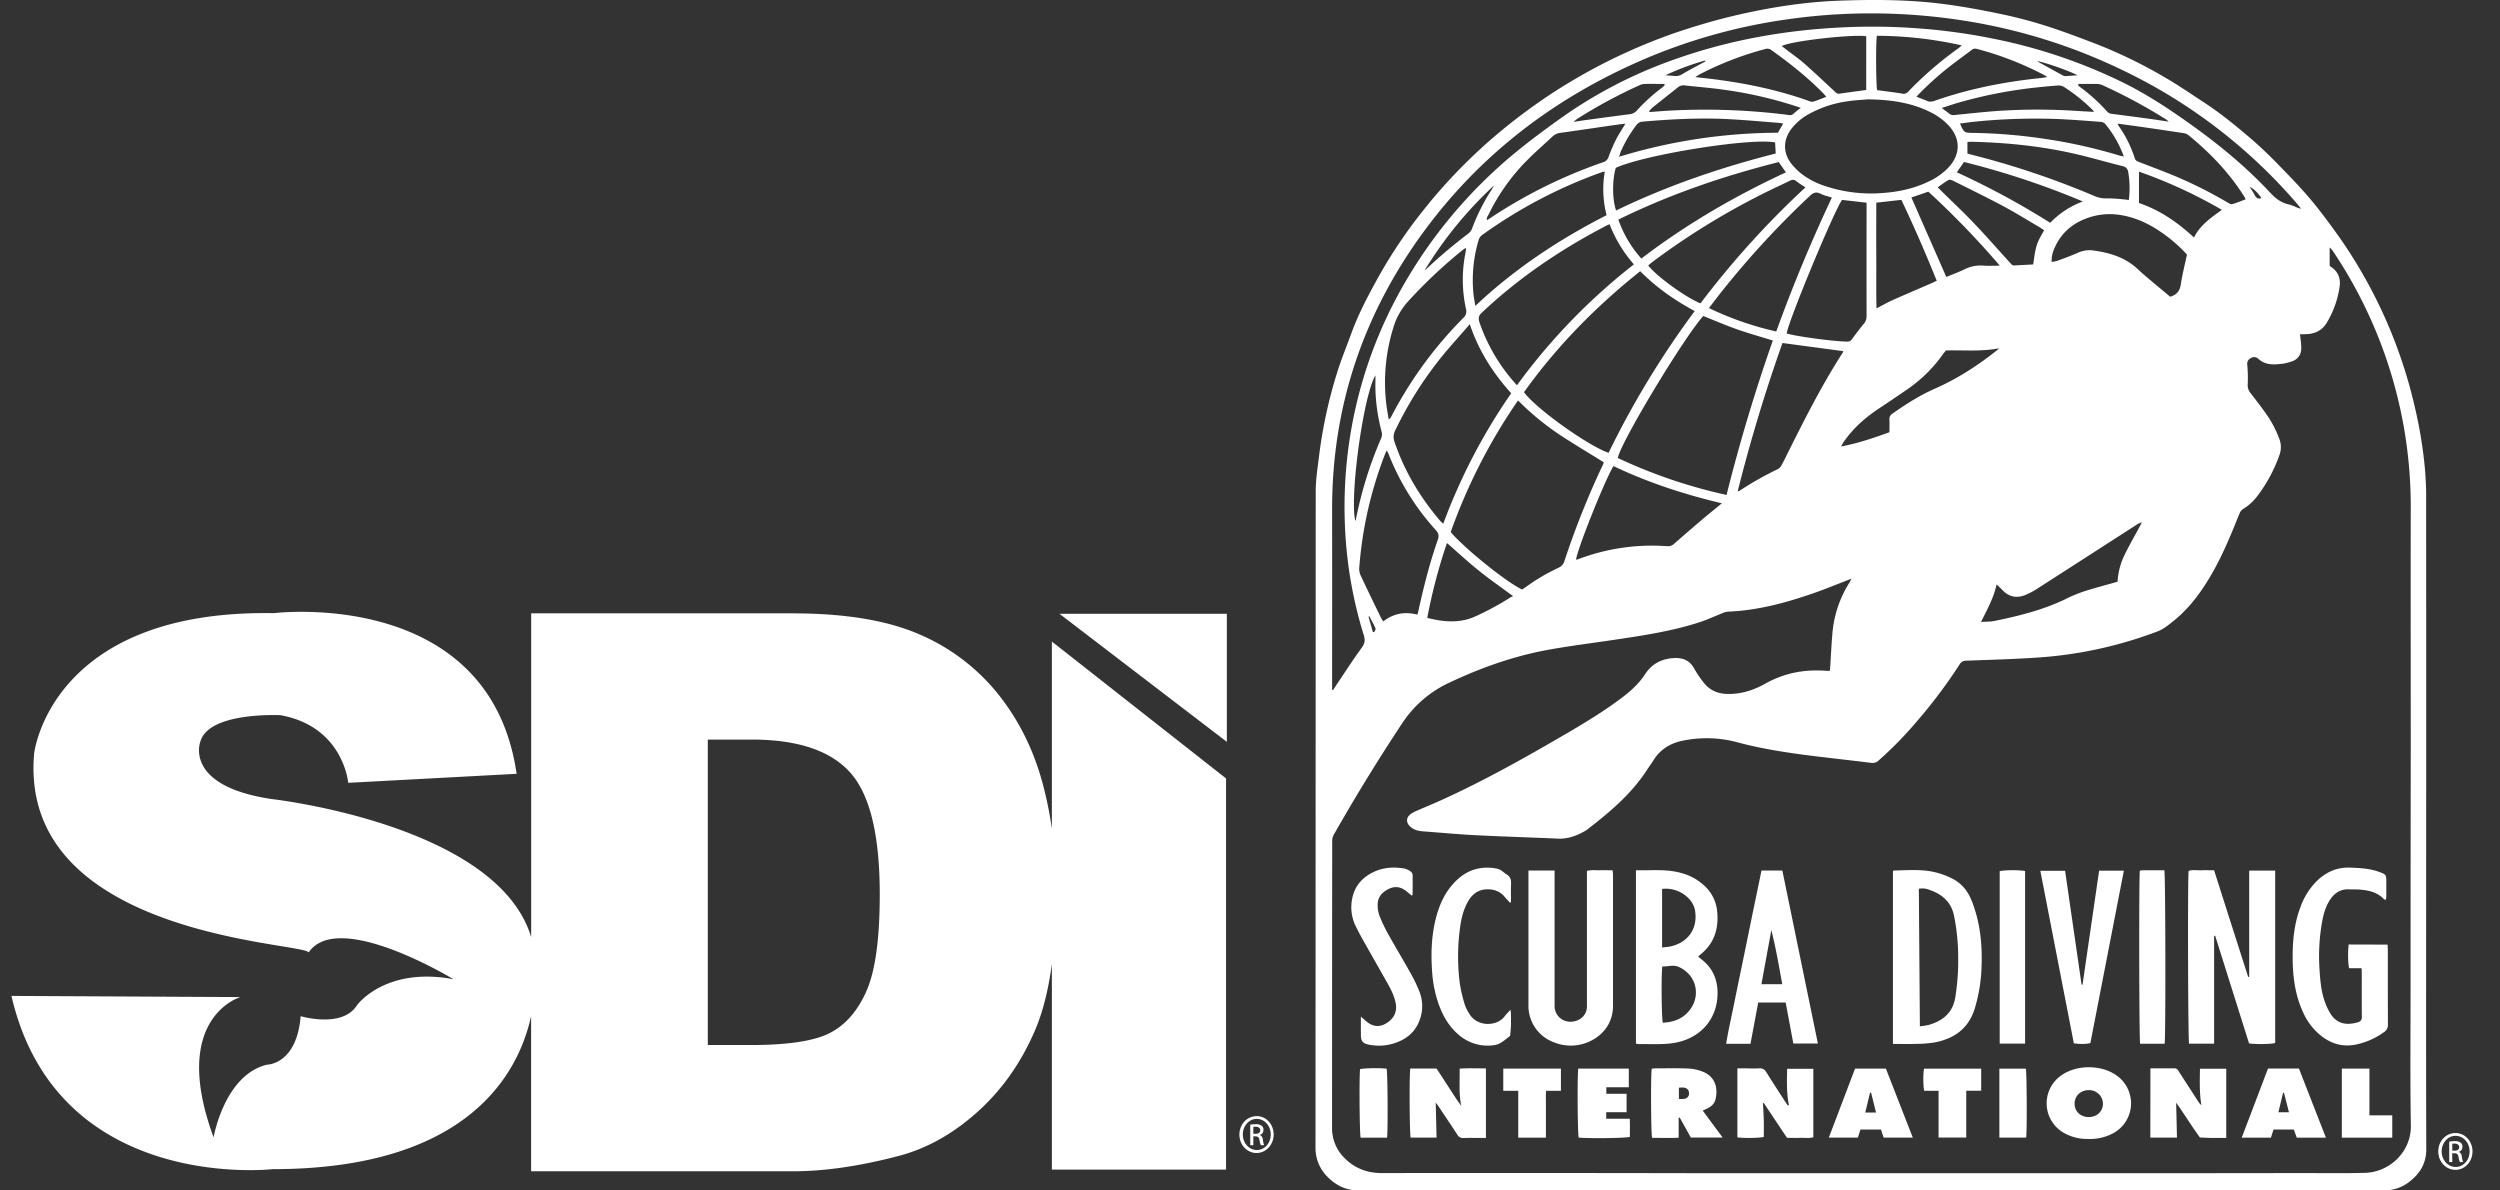 <svg viewBox="0 0 84 40" fill="none" xmlns="http://www.w3.org/2000/svg">

<rect x="0" y="0" width="84" height="40" fill="#333333" stroke="none"/>

<path fill="#fff" d="M35.599 20.624h5.623v4.302l-5.623-4.302ZM35.343 21.556v6.293a12.83 12.83 0 0 0-.32-1.563c-.314-1.141-.82-2.143-1.518-3.004a6.831 6.831 0 0 0-2.649-1.983c-1.068-.458-2.47-.688-4.204-.69h-8.805v10.877c-1.143-3.791-8.72-4.638-8.72-4.638-2.956-.44-2.399-1.917-2.399-1.917.27-1.028 2.7-.9 2.7-.9 2.115.385 2.272 2.272 2.272 2.272L17.358 26c-.91-6.297-8.155-5.398-8.155-5.398-7.516-.13-8.056 4.714-8.056 4.714-.54 6.165 9.045 6.342 9.225 6.685.991-1.457 4.86.9 4.86.9-2.295-.428-3.236.873-3.236.873-.49.788-1.893.37-1.893.37-.136 1.628-1.126 1.628-1.126 1.628-1.44.343-1.8 2.442-1.8 2.442-1.485-4.028.9-4.712.9-4.712l-7.692-.039c1.534 6.648 8.771 5.821 8.771 5.821 6.603 0 8.274-3.249 8.689-5.142v5.213h8.807c1.054 0 2.23-.171 3.53-.512.951-.247 1.84-.743 2.669-1.49.828-.745 1.476-1.67 1.942-2.774.252-.597.434-1.329.55-2.188v6.908h5.852V26.155l-5.852-4.599ZM29.113 33.3c-.296.67-.707 1.14-1.232 1.41-.525.268-1.406.403-2.645.403h-1.454V24.85h1.48c1.536 0 2.636.367 3.3 1.102.664.735.997 2.097.998 4.088 0 1.503-.15 2.59-.448 3.26ZM42.225 37.501c.317 0 .57.275.57.618 0 .343-.255.622-.575.622-.319 0-.576-.272-.576-.62s.258-.618.577-.618l.004-.002Zm0 .094c-.256 0-.466.234-.466.523 0 .288.21.523.47.523s.468-.23.468-.521c0-.29-.208-.525-.469-.525h-.003Zm-.113.884h-.104v-.69c.06-.01.122-.016.184-.016a.317.317 0 0 1 .201.053.167.167 0 0 1 .06.14.17.17 0 0 1-.126.168v.005c.057.012.094.066.108.167.006.06.02.117.04.172h-.11a.625.625 0 0 1-.047-.176c-.014-.088-.056-.121-.14-.121h-.066v.298Zm0-.383h.074c.087 0 .158-.032.158-.116 0-.06-.04-.122-.158-.122a.55.55 0 0 0-.074.005v.233ZM62.867 39.997H46.966c-.43 0-.86-.008-1.29 0-.43.008-.77-.154-1.06-.444a1.355 1.355 0 0 1-.415-.997l.007-22.054c0-.375.06-.75.105-1.122.117-.971.323-1.93.615-2.863.14-.452.324-.89.485-1.338.217-.592.508-1.154.81-1.706A16.44 16.44 0 0 1 47.796 7.1a17.94 17.94 0 0 1 2.658-2.716 19.542 19.542 0 0 1 1.693-1.249 18.933 18.933 0 0 1 4.193-2.05c.61-.205 1.228-.389 1.853-.539 1.2-.288 2.413-.482 3.647-.525 1.162-.04 2.323-.035 3.479.116.644.084 1.283.202 1.92.336.646.136 1.285.313 1.91.53.432.15.86.312 1.288.476.788.31 1.551.68 2.282 1.109.456.262.89.562 1.333.852.56.365 1.076.788 1.582 1.221.307.264.6.546.884.836.38.389.762.78 1.112 1.196.34.402.651.83.958 1.258a16.301 16.301 0 0 1 2.572 5.822c.152.66.259 1.329.32 2.004.022.28.038.565.038.848.003 4.6.003 9.2 0 13.8 0 2.728-.005 5.456.005 8.184 0 .5-.227.844-.603 1.125-.245.18-.544.272-.848.263H62.866ZM77.28 11.234c.016.162.047.317.041.471a.442.442 0 0 1-.328.442 1.536 1.536 0 0 1-.27.07c-.302.039-.602.067-.854-.17a.2.2 0 0 0-.243-.013.204.204 0 0 0-.119.208c.02.22.026.44.017.66a.422.422 0 0 0 .1.313c.219.284.442.568.637.868.124.202.23.415.314.637.076.178.082.38.017.562-.17.487-.415.945-.724 1.358-.137.188-.31.347-.508.469a.288.288 0 0 0-.104.128c-.07.159-.13.322-.197.482-.278.676-.58 1.34-.982 1.953-.296.455-.639.87-1.066 1.208-.158.125-.323.261-.507.331-1.283.489-2.63.785-4 .88-.811.056-1.624.078-2.439.108a.24.24 0 0 0-.222.125c-.44.681-.928 1.33-1.461 1.942-.386.456-.805.884-1.253 1.28a.294.294 0 0 1-.249.087c-.755-.094-1.511-.174-2.266-.272-.754-.1-1.517-.224-2.257-.425a3.96 3.96 0 0 0-1.76-.06c-.446.08-.805.285-1.046.678-.063.103-.138.2-.204.302-.527.82-1.26 1.433-2.02 2.02a.618.618 0 0 1-.073.047c-.281.159-.573.27-.907.255-.917-.042-1.835-.068-2.751-.114-.592-.03-1.182-.086-1.773-.13-.16-.01-.31-.046-.434-.155-.151-.134-.15-.306.01-.428.067-.046.14-.084.215-.114.276-.121.554-.234.83-.36 1.423-.646 2.784-1.411 4.133-2.197.656-.383 1.308-.776 1.916-1.235.302-.227.578-.477.788-.8.222-.343.563-.516.97-.534.281-.014.522.072.67.345.093.166.2.326.32.475.195.255.46.375.783.385.469.014.895-.123 1.295-.348.64-.36 1.324-.485 2.048-.428.034.003.068 0 .115 0 .005-.055.012-.105.015-.155.022-.353.038-.706.068-1.058a3.777 3.777 0 0 1 .583-1.763c.021-.039.04-.08.057-.12l-.188.075c-.351.135-.7.28-1.056.403-.939.328-1.896.59-2.9.629a.58.58 0 0 0-.182.05c-.264.103-.522.226-.792.312-.938.302-1.908.445-2.879.589-.7.104-1.403.193-2.1.315-1.185.208-2.311.6-3.397 1.114a3.805 3.805 0 0 0-1.589 1.358 64.602 64.602 0 0 0-2.31 3.762.448.448 0 0 0-.05.214 9987.35 9987.35 0 0 0-.005 9.633 1.396 1.396 0 0 0 .41 1.003c.351.361.786.519 1.287.515 1.209-.004 2.417-.005 3.626-.004 2.498 0 4.997.003 7.495.008H71.28c2.023 0 4.045-.002 6.067-.005.703 0 1.407.011 2.11-.007.827-.02 1.565-.703 1.548-1.595-.027-1.534-.01-3.07-.01-4.604 0-2.723.002-5.446.006-8.168 0-2.647-.006-5.293 0-7.942a15.371 15.371 0 0 0-2.627-8.68 1.15 1.15 0 0 0-.098-.107v.62c.007.006.024.02.043.033.24.157.332.389.293.66a3.23 3.23 0 0 1-.432 1.218c-.155.257-.397.382-.7.384-.07.005-.137.005-.198.005v.002Zm-32.523 11.94.034.013c.03-.047.058-.094.09-.141.288-.427.567-.861.87-1.278.105-.143.126-.255.074-.422a14.216 14.216 0 0 1-.607-3.199 15.061 15.061 0 0 1 .126-3.36 14.893 14.893 0 0 1 1.538-4.707 16.107 16.107 0 0 1 3.28-4.292c.691-.65 1.447-1.218 2.215-1.77A15.334 15.334 0 0 1 56.14 2.04c1.87-.679 3.806-1.03 5.791-1.121.772-.037 1.546-.03 2.317.02.94.06 1.874.184 2.795.375 1.487.301 2.928.791 4.29 1.458.81.4 1.56.895 2.292 1.42.951.68 1.85 1.42 2.648 2.276.184.198.376.35.645.404.084.024.165.056.243.093.04.016.082.027.159.052-.06-.075-.094-.12-.132-.164a17.933 17.933 0 0 0-5.873-4.497C68.92 1.2 66.387.585 63.73.468a19.896 19.896 0 0 0-3.72.188 18.89 18.89 0 0 0-4.956 1.415c-2.909 1.285-5.348 3.161-7.229 5.729-2.03 2.776-3.073 5.881-3.066 9.326.002 1.744.002 3.488 0 5.231v.817Zm6.25-9.72a18.9 18.9 0 0 0-2.263 4.424c.469.554 1.882 1.69 2.398 1.93.044-.03.094-.06.14-.094.339-.246.7-.459 1.08-.635a.358.358 0 0 0 .205-.235 28.03 28.03 0 0 1 1.288-3.223.811.811 0 0 0 .033-.088c-.51-.316-1.013-.615-1.501-.937a8.998 8.998 0 0 1-1.38-1.141Zm6.222-2.836c-.675.759-2.774 4.243-2.871 4.77 1.167.55 2.393.966 3.654 1.242a58.67 58.67 0 0 1 1.555-5.189c-.408-.126-.797-.234-1.181-.368-.384-.134-.765-.299-1.158-.455h.001Zm-2.118-1.505c-1.497 1.193-2.808 2.53-3.905 4.065.391.54 2.136 1.792 2.842 2.037a30.13 30.13 0 0 1 2.894-4.763c-.678-.367-1.29-.793-1.831-1.339Zm7.657-5.775c-.145.013-.406.025-.664.062a3.709 3.709 0 0 0-1.317.428 1.885 1.885 0 0 0-.596.5c-.276.367-.288.79-.013 1.157.103.133.222.252.354.356.236.18.501.317.784.407a4.86 4.86 0 0 0 1.975.234c.543-.041 1.067-.16 1.557-.405.231-.11.44-.262.618-.446.418-.447.416-.984-.004-1.427a2.097 2.097 0 0 0-.573-.422c-.629-.321-1.305-.431-2.12-.444Zm-13.383 7.555-.14.162c-.248.285-.5.563-.741.854-.64.78-1.183 1.635-1.62 2.544a.479.479 0 0 0-.028.395c.335.99.863 1.867 1.54 2.659.031.032.064.062.098.09a19.512 19.512 0 0 1 2.282-4.382c-.61-.679-1.09-1.423-1.391-2.322Zm4.696-3.359c-.042.018-.064.025-.084.036-1.533.796-2.955 1.752-4.212 2.94-.106.1-.12.186-.076.318a5.967 5.967 0 0 0 1.058 1.883c.06.075.126.146.202.235a20.388 20.388 0 0 1 3.93-4.063 4.52 4.52 0 0 1-.818-1.349Zm-6.457 13.117c.013-.047.024-.078.031-.11.178-.815.381-1.623.657-2.41.047-.136.02-.22-.07-.321a8.297 8.297 0 0 1-1.586-2.556c-.014-.035-.034-.068-.061-.12-.026.056-.044.09-.058.126a13.28 13.28 0 0 0-.867 3.829.52.52 0 0 0 .05.25c.223.477.454.95.684 1.424.022.04.047.079.074.116.349-.272.73-.335 1.146-.228ZM61.893 6.717c-.27.367-1.838 4.153-1.859 4.49.39.11 1.683.276 2.052.27a.164.164 0 0 0 .14-.084c.133-.176.264-.353.404-.522.06-.07.09-.16.087-.253-.002-1.21-.002-2.42 0-3.631V6.81l-.824-.093Zm-7.974-.95a.525.525 0 0 0-.076.011 16.177 16.177 0 0 0-4.041 2.117.338.338 0 0 0-.128.197 4.72 4.72 0 0 0-.17 1.736c.011.14.04.278.067.45 1.332-1.256 2.814-2.232 4.41-3.048a3.48 3.48 0 0 1-.06-1.463h-.002Zm3.936 11.144c-1.275-.301-2.486-.7-3.643-1.25-.293.474-1.248 2.873-1.255 3.148.034-.01.068-.019.1-.031a6.982 6.982 0 0 1 2.958-.426.293.293 0 0 0 .235-.081c.327-.287.657-.571.988-.853.194-.163.392-.32.617-.507ZM61.55 6.64c-.133-.047-.261-.07-.372-.128-.147-.077-.245-.043-.363.067a29.841 29.841 0 0 0-3.012 3.276c-.125.158-.246.319-.383.496.722.347 1.48.61 2.262.787a52.151 52.151 0 0 1 1.868-4.498Zm-3.162 9.869a.485.485 0 0 0 .074-.028c.407-.268.832-.508 1.272-.718a.322.322 0 0 0 .126-.132c.087-.157.163-.32.243-.48.563-1.124 1.13-2.244 1.813-3.302a.194.194 0 0 0 .018-.05l-2.043-.274a54.726 54.726 0 0 0-1.505 4.984h.002Zm2.275-10.213c-.114-.076-.215-.134-.304-.207-.076-.062-.14-.058-.221-.016-.212.106-.43.204-.643.308-1.398.68-2.73 1.49-3.974 2.422-.047.037-.094.078-.141.117.292.377 1.287 1.089 1.756 1.273a30.015 30.015 0 0 1 3.526-3.897h.001ZM49.26 8.325c-.054.035-.094.057-.127.085A16.601 16.601 0 0 0 47.3 10.14c-.224.25-.39.547-.484.87a6.198 6.198 0 0 0-.24 2.538c.02.181.056.361.084.542a.182.182 0 0 0 .082-.084 13.584 13.584 0 0 1 2.427-3.326.292.292 0 0 0 .087-.306 4.563 4.563 0 0 1-.009-1.912c.006-.046.01-.092.01-.138l.002.002ZM72.92 9.97c.246-.074.328-.22.358-.431.05-.328.134-.656.204-.984-.417-.466-1.044-.937-1.609-1.158-.564-.22-1.135-.28-1.717-.078-.538.188-.931.532-1.144 1.066a.943.943 0 0 0-.077.415c.06-.006.121-.017.18-.033.228-.084.457-.168.68-.264a.936.936 0 0 1 .489-.093c.586.073 1.136.234 1.574.66.075.072.154.14.234.208.277.235.557.468.826.691l.001.001ZM59.766 5.446c-1.865.469-3.665 1.086-5.39 1.933.17.482.432.927.773 1.309 1.516-1.158 3.142-2.101 4.858-2.897l-.24-.345Zm-.122-.66c-.828-.16-4.384.409-5.353.854-.123.403-.12 1.066.01 1.433 1.717-.833 3.514-1.445 5.363-1.915l-.02-.373Zm6.462.374c.062.017.118.033.174.047 1.39.352 2.75.81 4.07 1.369a.972.972 0 0 0 .435.09c.18 0 .36.01.538.03.067.005.134.016.205.024.04-.308.034-.62-.018-.927-.018-.12-.07-.18-.188-.21-.545-.137-1.086-.295-1.634-.421-1.136-.258-2.291-.372-3.455-.399a1.261 1.261 0 0 0-.127.01v.387ZM54.612 4.158c-.082.008-.14.011-.195.02-.66.093-1.32.194-1.98.285a.45.45 0 0 0-.263.115c-.3.28-.612.55-.898.843a6.81 6.81 0 0 0-1.265 1.798c-.025.052-.073.1-.047.179l.154-.1a16.615 16.615 0 0 1 3.746-1.847.265.265 0 0 0 .184-.18c.075-.207.163-.408.262-.604.086-.167.19-.32.302-.509Zm8.431 2.652c0 .6-.003 1.194 0 1.788.004.595-.007 1.182.008 1.763.184-.094.349-.19.52-.268.44-.196.882-.384 1.323-.575.057-.025.113-.053.18-.083a48.93 48.93 0 0 0-1.188-2.72l-.843.095Zm8.11-2.656a.66.66 0 0 0 .034.078c.236.332.419.698.541 1.085.027.089.094.106.164.134.433.168.868.328 1.295.51.58.25 1.144.538 1.688.86.038.021.09.051.126.04.152-.046.3-.107.454-.164-.016-.033-.024-.054-.037-.074-.507-.81-1.157-1.49-1.897-2.09a.34.34 0 0 0-.158-.06c-.436-.067-.872-.132-1.31-.195-.29-.042-.583-.08-.9-.124Zm-.003 15.392c.018-.324.103-.641.25-.93.155-.317.332-.623.5-.933l.064-.127a.452.452 0 0 0-.181.08l-3.334 2.146c-.127.082-.26.152-.4.21-.279.113-.534.07-.75-.148-.065-.065-.131-.128-.214-.208-.094.456-.317.838-.522 1.262.175-.012.316-.006.45-.034.818-.168 1.628-.367 2.386-.733.197-.1.4-.185.61-.256.367-.119.742-.215 1.141-.329Zm-22.532-1.3c-.28.821-.5 1.661-.662 2.514.547.14 1.068.187 1.586-.036.424-.189.832-.41 1.222-.66a.367.367 0 0 1 .08-.03c-.411-.304-.793-.568-1.153-.858-.361-.29-.707-.611-1.073-.93Zm20.065-10.51c-.056-.036-.102-.07-.151-.099-.4-.234-.794-.481-1.203-.7-.558-.298-1.126-.575-1.692-.857-.047-.025-.123-.055-.16-.035-.128.07-.245.162-.369.248.051.052.087.09.124.126.364.358.737.707 1.09 1.077.411.432.805.881 1.207 1.323.043.047.075.105.152.1l.635-.034c.09-.647.103-.687.367-1.148Zm-5.621-6.534c-.04.31-.026 1.72.011 1.827.282.038.557.07.83.115a.21.21 0 0 0 .215-.066 11.861 11.861 0 0 1 1.68-1.453c.036-.025.067-.057.117-.1a13.279 13.279 0 0 0-2.853-.323Zm-.357 1.821V1.218c-.465-.074-2.602.169-2.837.332l.123.093c.22.17.45.328.657.512.335.294.656.603.985.906.05.047.087.1.174.086.291-.043.584-.08.898-.124Zm4.488 5.903a28.725 28.725 0 0 0-2.401-2.486l-.569.196 1.173 2.67c.21-.087.412-.16.603-.253.191-.098.406-.143.62-.13.175.014.353.004.574.004v-.001ZM64.39 3.248l.375.147c.015.009.03.015.047.018.05.004.1 0 .15-.011 1.165-.414 2.369-.652 3.598-.778.066-.006.132-.02.229-.034-.043-.03-.06-.047-.079-.055-.729-.385-1.5-.686-2.298-.895a.183.183 0 0 0-.173.047c-.246.184-.496.364-.738.553-.395.31-.766.647-1.111 1.01v-.002Zm-3.028 0c-.038-.043-.067-.078-.098-.11-.534-.546-1.13-1.015-1.75-1.458a.22.22 0 0 0-.209-.03c-.758.2-1.491.483-2.187.843-.044.023-.085.053-.157.098.265.03.495.053.725.084 1.06.14 2.104.362 3.114.725a.22.22 0 0 0 .132.014c.142-.044.28-.103.43-.163v-.003Zm4.492.901c.14.311.14.313.447.317.784.012 1.566.076 2.341.19.867.125 1.723.314 2.562.568.046.014.093.02.157.033a3.754 3.754 0 0 0-.62-1.087.229.229 0 0 0-.146-.074c-.486-.037-.972-.076-1.46-.097a20.394 20.394 0 0 0-2.868.098c-.136.016-.271.037-.413.055v-.003ZM54.398 5.268c1.731-.53 3.53-.801 5.34-.808l.176-.307a1.064 1.064 0 0 0-.109-.022c-.59-.045-1.18-.1-1.771-.13-.947-.046-1.892.004-2.837.085a.277.277 0 0 0-.216.12 4.284 4.284 0 0 0-.52.881c-.02.05-.033.099-.062.183v-.002Zm12.765 6.436c-.595.115-1.19.056-1.78.071-.038.05-.076.094-.11.14-.33.464-.741.865-1.213 1.184-.32.221-.642.437-.966.653-.453.303-.85.663-1.158 1.115-.024.035-.042.074-.077.135.575-.108 1.099-.288 1.626-.479 0-.15.006-.288 0-.426a.206.206 0 0 1 .103-.2c.456-.322.926-.62 1.437-.844.743-.328 1.418-.765 2.052-1.267.03-.023.057-.052.086-.079v-.003ZM65.75 5.79a26.879 26.879 0 0 1 3.137 1.696 2.909 2.909 0 0 1 1.097-.716 27.054 27.054 0 0 0-3.994-1.327l-.24.347Zm-.51-2.164c.106.08.183.132.253.192a.213.213 0 0 0 .176.047c.469-.047.934-.099 1.403-.134a20.11 20.11 0 0 1 2.678-.006l.61.035a.782.782 0 0 0-.054-.072 5.777 5.777 0 0 0-.962-.77.347.347 0 0 0-.196-.045c-.231.015-.463.039-.693.063-.916.095-1.823.272-2.707.53-.16.047-.317.102-.508.163v-.003Zm-9.83.108.016.03c.255-.017.509-.04.763-.052a22.289 22.289 0 0 1 3.823.14c.09.012.179.048.26-.04.074-.067.152-.13.235-.187-.081-.027-.13-.047-.18-.061a13.87 13.87 0 0 0-2.404-.549c-.437-.061-.877-.097-1.314-.144a.29.29 0 0 0-.227.06c-.29.234-.581.46-.87.692-.036.036-.07.074-.101.114v-.003Zm18.31 4.244c.208-.42.568-.662.934-.927a16.234 16.234 0 0 0-2.784-1.284v1.054c.702.238 1.294.647 1.85 1.16v-.003Zm-27.506 4.637c-.404.664-.868 4.058-.678 4.88.004-.003.012-.005.013-.01.008-.027.014-.055.02-.083.184-.92.465-1.818.839-2.678a.338.338 0 0 0 .01-.234 6.263 6.263 0 0 1-.203-1.371c-.004-.157 0-.317 0-.501v-.003Zm6.65-8.518c.185-.028.326-.052.47-.07.469-.064.941-.128 1.413-.188A.375.375 0 0 0 55 3.712a5.93 5.93 0 0 1 .862-.78.663.663 0 0 0 .073-.075l-.012-.037c-.22 0-.44-.003-.66 0a.489.489 0 0 0-.182.047c-.723.327-1.422.705-2.092 1.13-.033.022-.06.05-.123.1ZM69.839 2.82l-.015.047c.024.022.047.044.075.064.327.24.629.514.9.817a.24.24 0 0 0 .166.078c.414.053.828.108 1.242.164.21.028.417.061.66.098a.924.924 0 0 0-.077-.069 17.899 17.899 0 0 0-2.158-1.162.434.434 0 0 0-.168-.036c-.208-.003-.417 0-.625 0ZM47.87 9.08a.33.33 0 0 0 .043-.029c.455-.43.934-.834 1.434-1.212a.379.379 0 0 0 .116-.165c.172-.461.395-.902.664-1.314.026-.04.047-.085.07-.127A13.379 13.379 0 0 0 47.87 9.08Zm8.088-6.55c.098.007.196.011.293.023a.415.415 0 0 0 .279-.065c.198-.118.403-.225.606-.336.054-.03.11-.057.164-.085l-.013-.032c-.456.127-.9.292-1.329.495Zm12.504-.473a.35.35 0 0 0 .042.034l.79.434c.03.018.063.03.097.032.13-.005.26-.017.41-.027-.228-.133-1.121-.445-1.339-.475v.002Zm7.523 4.601c-.103-.165-.297-.351-.394-.375.06.094.123.188.172.281.049.094.118.131.222.092v.002ZM46.127 21.231l.047.011c.016-.043.057-.097.043-.127-.06-.14-.137-.273-.208-.409l-.027.014.145.511Z"/>
<path fill="#fff" d="M74.394 31.445v3.622h-.841c-.035-.125-.05-5.448-.016-5.805.137-.046.281-.015.422-.02.14-.006.278 0 .435 0l.575 1.803.57 1.78.034-.005v-3.568h.873v5.792c-.128.042-.67.05-.878.012l-1.138-3.613-.036.002ZM54.968 29.24c.52.012 1.02-.047 1.51.09.316.08.605.245.837.475.218.22.354.509.382.817.059.593-.104 1.099-.593 1.474a.466.466 0 0 0-.043.047c.036.03.069.06.104.087.375.289.547.673.545 1.144-.004.925-.648 1.584-1.589 1.687-.356.038-.718.015-1.078.02a.371.371 0 0 1-.075-.018V29.24Zm.878 2.597c.108-.015.206-.02.3-.041.537-.124.905-.558.81-1.188-.067-.454-.602-.807-1.11-.74v1.969Zm.008.634c-.04.305-.025 1.772.018 1.893.382-.021.711-.145.938-.475.348-.508.15-1.166-.419-1.406-.181-.075-.353 0-.538-.011ZM51.356 29.25h.878v4.576a.526.526 0 0 0 .54.504c.273 0 .546-.195.547-.512v-4.554c.152-.044.29-.02.428-.023.137-.005.277 0 .433 0 .006.06.015.11.015.159v4.397c0 .727-.535 1.17-1.079 1.296-.296.07-.607.047-.89-.065a1.305 1.305 0 0 1-.872-1.258v-4.52ZM63.603 35.076V29.27c.011-.008.02-.02.03-.02.453-.01.908-.05 1.354.05.21.048.411.12.603.217.312.156.522.409.654.737.311.775.375 1.582.328 2.405a5.405 5.405 0 0 1-.21 1.193c-.198.686-.678 1.042-1.351 1.172-.206.033-.415.05-.623.05-.255.008-.51.002-.785.002Zm.905-.592c.1-.01.199-.025.297-.047.468-.133.803-.403.89-.91a7.81 7.81 0 0 0 .1-1.382 7.047 7.047 0 0 0-.14-1.379c-.094-.456-.395-.718-.817-.863a.626.626 0 0 0-.365-.04l.035 4.621ZM80.222 31.739c.004.065.009.122.009.178 0 .834 0 1.668.003 2.502a.282.282 0 0 1-.131.26 2.461 2.461 0 0 1-.964.422c-.422.081-.794-.028-1.129-.281a2.085 2.085 0 0 1-.624-.802c-.278-.596-.353-1.231-.353-1.88 0-.564.059-1.12.26-1.654a2.36 2.36 0 0 1 .523-.853c.317-.318.69-.498 1.153-.479.328.014.65.028.96.14.251.094.251.094.251.357v.468a.997.997 0 0 1-.015.118c-.029-.01-.047-.01-.06-.02-.238-.249-.548-.31-.873-.328-.105-.006-.21 0-.314-.005-.263-.01-.457.108-.605.315-.154.218-.231.469-.281.723a6.63 6.63 0 0 0-.092 1.713c.021.328.052.659.157.974.05.154.116.302.199.441.212.344.524.413.91.306.085-.023.154-.063.152-.18-.006-.521-.002-1.042-.003-1.563a.622.622 0 0 0-.013-.08h-.411c-.04-.134-.047-.586-.014-.796l1.305.004ZM58.816 35.071h-.818c.083-.5.195-.984.292-1.466.097-.482.198-.963.297-1.445l.299-1.462.3-1.448h.701l1.194 5.813h-.825l-.258-1.378h-.922l-.26 1.386Zm1.068-2.003c-.114-.623-.216-1.223-.367-1.816l-.333 1.816h.7ZM70.53 29.255h.832l-1.125 5.791c-.131.038-.368.041-.556.009l-1.126-5.797h.832l.554 3.827h.032l.557-3.83ZM50.753 33.926c.008.082.014.12.015.158 0 .122.004.244 0 .365-.004.122-.018.239-.028.358-.173.12-.312.285-.549.312a1.477 1.477 0 0 1-1.167-.34c-.321-.267-.526-.613-.67-.999a4.085 4.085 0 0 1-.235-1.135c-.047-.65-.02-1.296.164-1.927.108-.37.27-.714.53-1.006.234-.267.515-.463.875-.533.206-.038.418-.034.623.011.126.026.205.126.307.187.135.082.16.188.154.333-.01.2-.002.401-.002.602l-.037.017c-.059-.065-.12-.129-.177-.196a.684.684 0 0 0-.48-.248c-.334-.03-.574.106-.74.387-.174.295-.245.623-.286.958a7.108 7.108 0 0 0 0 1.819c.039.24.095.476.167.707.038.11.09.213.154.31.27.45.932.421 1.18.087.052-.069.117-.13.202-.227ZM45.725 34.158c.088.077.14.123.192.166.218.178.426.197.656.062.249-.143.367-.374.329-.636-.038-.245-.144-.464-.262-.676-.26-.465-.526-.926-.787-1.39a9.914 9.914 0 0 1-.31-.582 1.442 1.442 0 0 1-.111-.9c.08-.429.34-.725.734-.909.328-.152.671-.17 1.021-.11.078.019.151.054.215.102a.162.162 0 0 1 .062.114c.004.22 0 .44 0 .66 0 .009-.013.017-.028.035l-.183-.15c-.173-.14-.366-.18-.57-.086-.215.1-.382.255-.393.508a1.03 1.03 0 0 0 .062.406c.087.22.19.434.307.64.242.435.5.861.742 1.296.114.202.213.41.298.625.1.262.114.55.04.82-.141.526-.512.81-1.02.937a1.69 1.69 0 0 1-.726.01c-.197-.036-.267-.12-.267-.314l-.001-.628ZM72.732 35.07h-.824c-.034-.129-.042-5.622-.009-5.816.039-.007.078-.011.117-.013h.706c.04.14.048 5.63.01 5.829ZM72.254 35.897h.816c.081 0 .108.055.14.108l.642.993c.03.05.07.097.114.136-.067-.404-.054-.807-.047-1.225h.883v2.326h-.435c-.143 0-.3-.01-.45-.015-.083-.119-.167-.234-.248-.356-.148-.221-.295-.444-.444-.665-.03-.047-.065-.09-.106-.146l.027 1.171h-.895l.003-2.327ZM60.11 37.131c-.087-.4-.069-.803-.062-1.22h.88v2.301c-.148.042-.298.014-.446.02-.148.004-.29 0-.438 0l-.782-1.172-.027.006c.01.188.023.379.028.568.005.19 0 .38 0 .566-.135.039-.667.047-.887.016v-2.32h.207c.174 0 .35.011.523 0 .123-.008.188.04.25.142.2.324.411.644.618.965l.097.14.038-.012ZM67.19 35.065v-5.792c.124-.04.63-.047.853-.007v5.799h-.854ZM47.384 35.902h.883c.14.212.278.425.416.639.138.213.267.416.415.617-.086-.412-.047-.822-.054-1.252.296-.02.582-.007.883-.008v2.336h-.332c-.14 0-.279-.003-.418.003a.215.215 0 0 1-.212-.113c-.206-.321-.422-.637-.634-.955-.028-.042-.06-.082-.091-.125l.028 1.18h-.87c-.036-.123-.049-2.007-.014-2.322ZM70.169 38.269a1.597 1.597 0 0 1-.782-.182 1.142 1.142 0 0 1-.107-1.968c.51-.347 1.302-.346 1.813 0a1.143 1.143 0 0 1-.094 1.96 1.64 1.64 0 0 1-.83.19Zm.013-.736c.274 0 .474-.187.477-.444a.462.462 0 0 0-.484-.46c-.274.004-.469.199-.469.457s.202.447.474.447h.002ZM56.812 38.22l-.375-.671-.034.008v.669c-.31.018-.603.005-.892.005-.039-.137-.049-2.076-.013-2.321a.885.885 0 0 1 .111-.013c.372 0 .744-.01 1.115.006.168.008.333.043.49.105.403.162.522.523.427.932-.034.145-.141.237-.269.302l-.16.074.668.904h-1.068Zm-.401-1.295c.131 0 .259.02.322-.1a.225.225 0 0 0-.006-.192c-.07-.112-.192-.094-.316-.087v.38ZM76.206 35.903h1.038l.907 2.323h-.979l-.1-.274h-.682l-.087.273h-.981l.883-2.322Zm.348 1.47h.355l-.166-.655-.033.005-.156.65ZM64.27 38.223h-.98l-.089-.27h-.69l-.086.27h-.976l.88-2.317h1.037l.904 2.317Zm-1.597-.843h.361l-.165-.666h-.035l-.161.666ZM53.028 35.904h1.7v.628h-.756v.22h.682v.618h-.685v.22h.79c.012.213.003.413.005.609-.13.043-1.36.058-1.72.024-.035-.123-.05-1.926-.016-2.319ZM51.012 36.65h-.502v-.744h1.937v.744h-.498c-.014.166-.004.338-.006.508v1.068h-.93V36.65ZM66.569 36.648h-.503v1.573h-.93V36.65h-.481c-.038-.127-.043-.557-.007-.743h1.92v.741ZM78.686 35.906h.927v1.57h.767v.75h-1.694v-2.32ZM68.079 38.223h-.9v-2.315h.89c.031.125.042 2.07.01 2.315ZM46.606 38.226h-.888c-.037-.13-.051-2-.02-2.302.121-.035.64-.044.892-.016.035.128.049 1.984.016 2.318ZM82.506 38.07c.317 0 .57.274.57.617 0 .344-.253.62-.572.62-.32 0-.578-.272-.578-.62s.259-.617.578-.617h.002Zm0 .093c-.256 0-.466.235-.466.523 0 .289.21.524.47.524s.469-.23.469-.522c0-.29-.21-.524-.47-.524h-.003Zm-.109.883h-.104v-.688a1.1 1.1 0 0 1 .184-.017.318.318 0 0 1 .201.053.166.166 0 0 1 .06.14.17.17 0 0 1-.126.169v.005c.057.011.094.066.108.167.006.059.02.116.041.171h-.108a.625.625 0 0 1-.047-.175c-.015-.089-.057-.122-.141-.122h-.071l.003.297Zm0-.383h.073c.087 0 .158-.032.158-.116 0-.061-.041-.122-.158-.122a.567.567 0 0 0-.074.005l.001.233Z"/>

</svg>